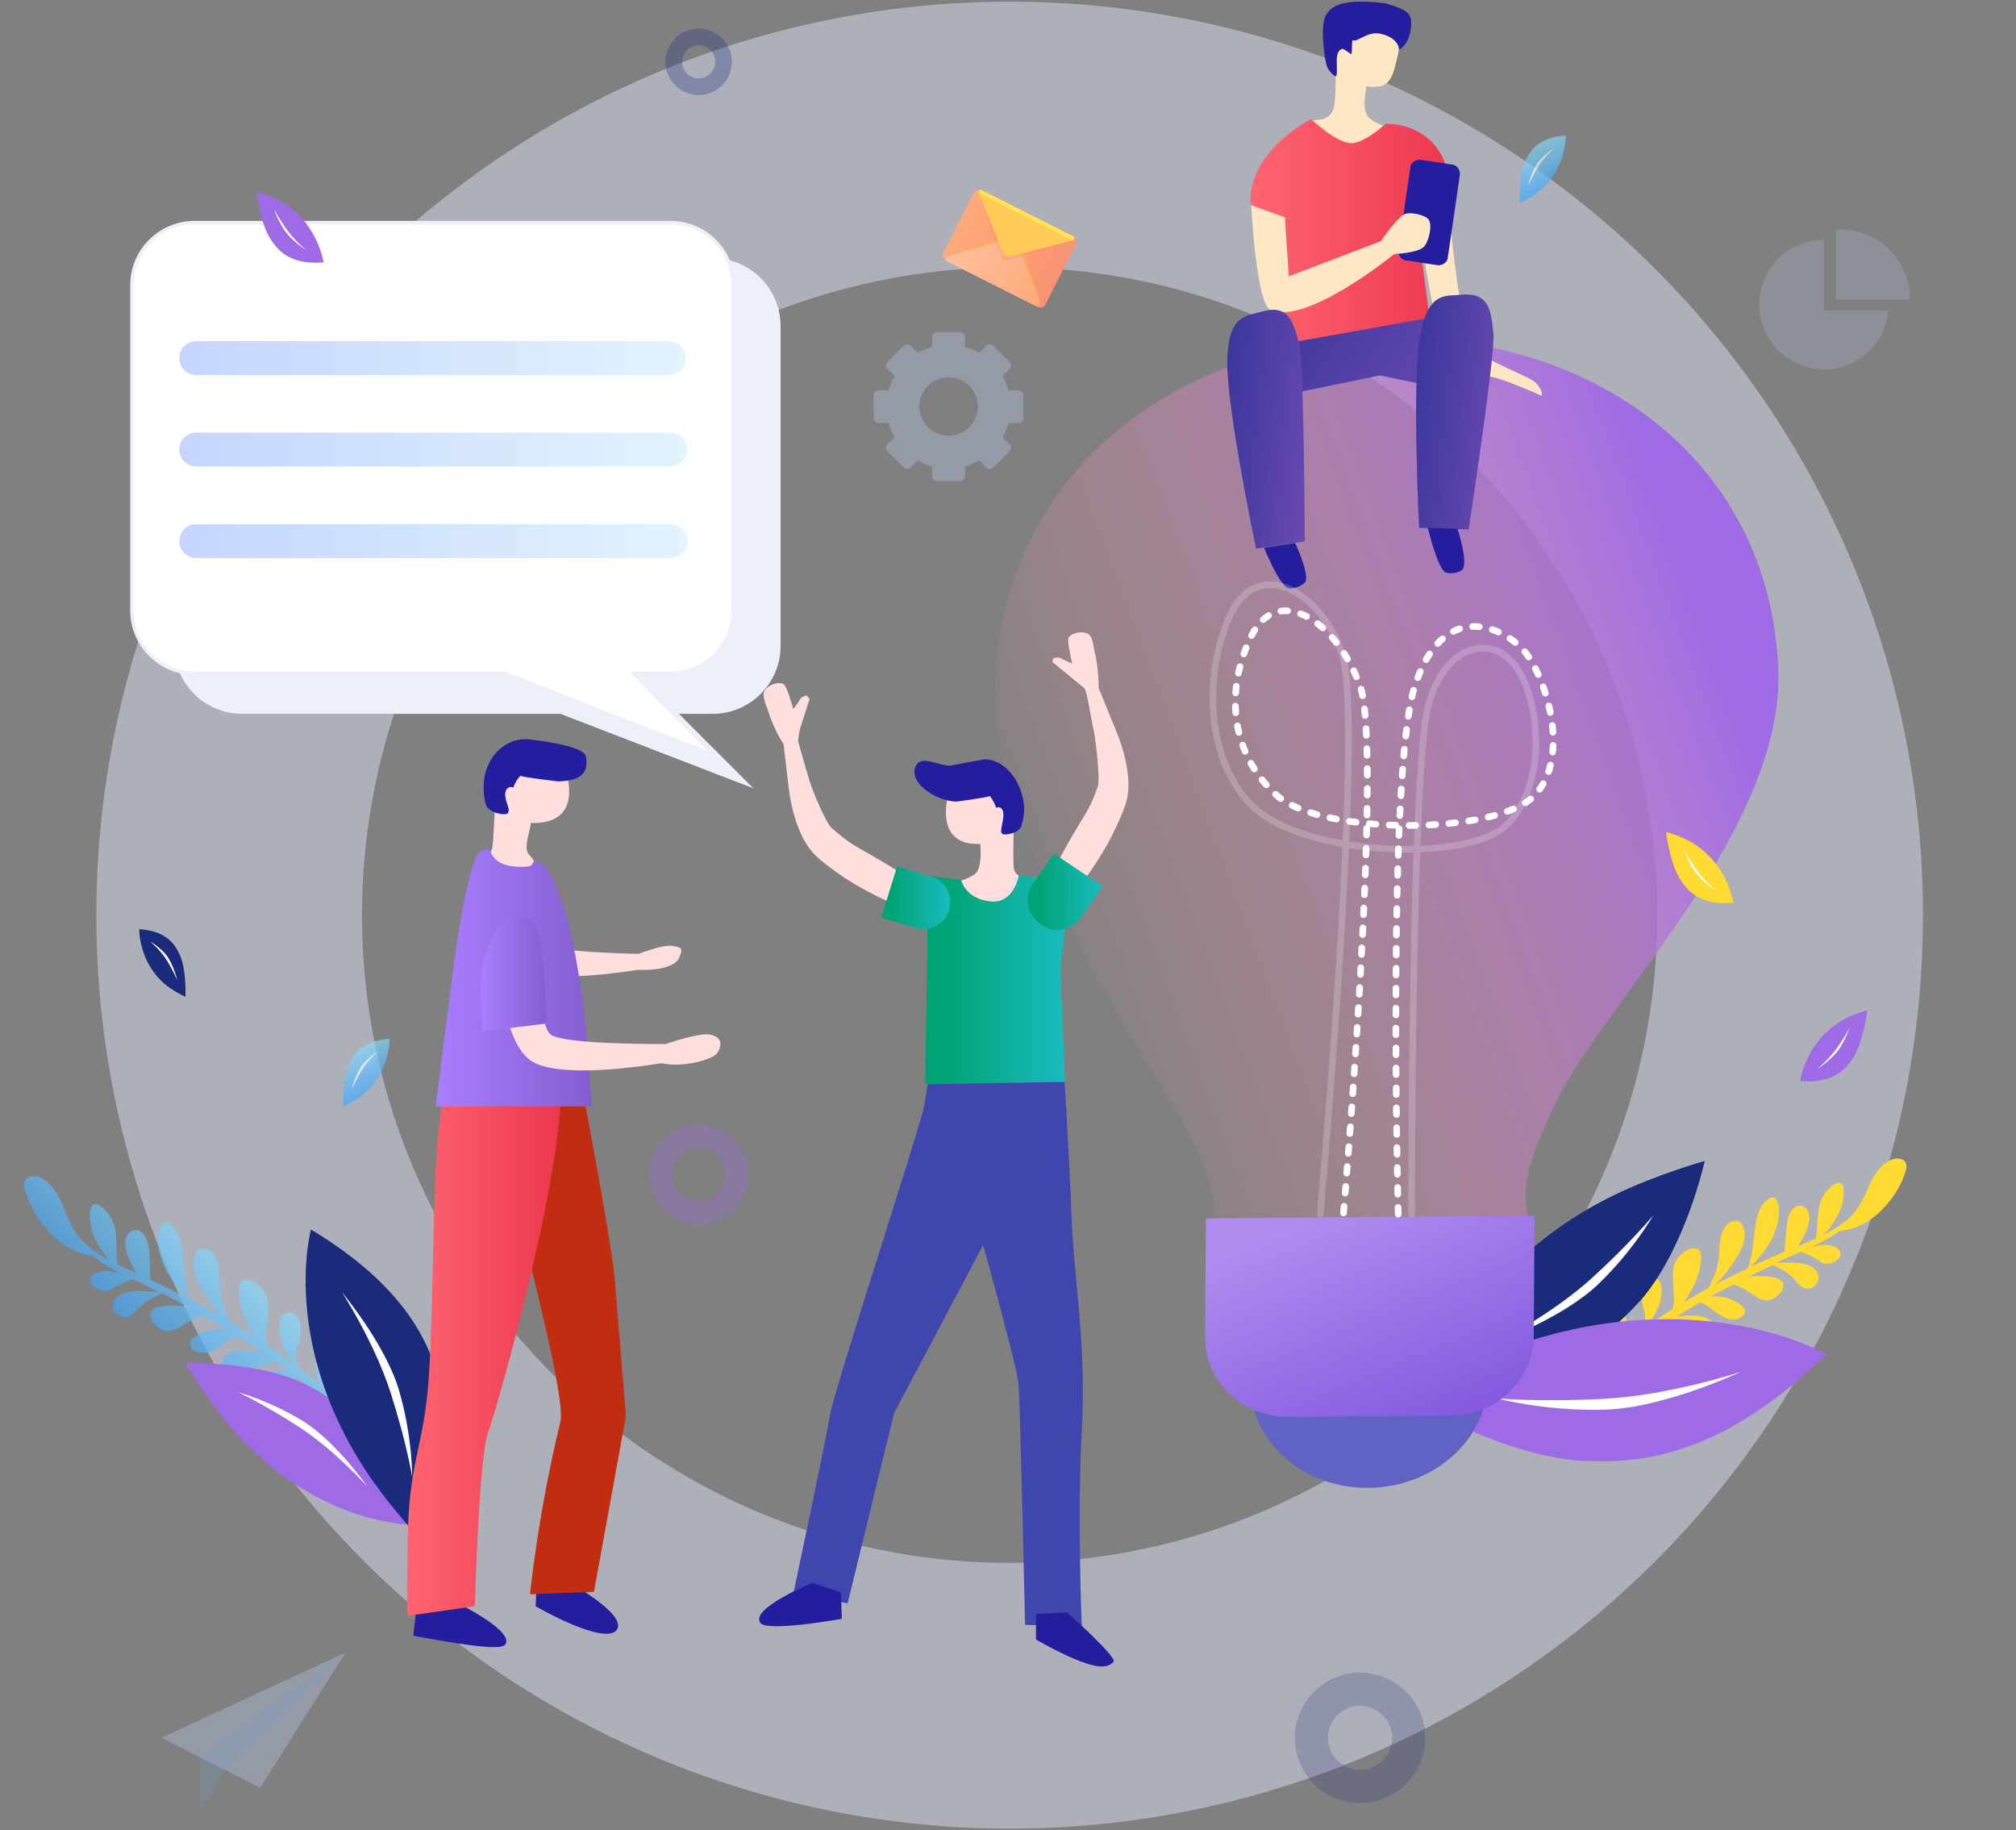 <svg width="607" height="551" viewBox="0 0 607 551" fill="none" xmlns="http://www.w3.org/2000/svg">
<rect x="0" y="0" width="607" height="551" fill="#808080" stroke="none"/>
<circle opacity="0.5" cx="304" cy="275.5" r="235" stroke="#DBDFF3" stroke-width="80"/>
<path opacity="0.31" d="M48.584 523.146L78.314 538.191L104.036 497.5L48.584 523.146Z" fill="#C5D5FF"/>
<path opacity="0.1" d="M104.036 497.5L60.034 528.936V545.53L67.599 532.768L104.036 497.5Z" fill="#04659B"/>
<path opacity="0.1" d="M104.036 497.5L60.034 528.936V545.53L67.599 532.768L104.036 497.5Z" fill="#C5D5FF"/>
<path opacity="0.31" d="M264.553 127.345C263.724 127.345 263.053 126.673 263.053 125.845V118.978C263.053 118.15 263.724 117.478 264.553 117.478H267.551C267.96 115.969 268.573 114.542 269.35 113.197L267.226 111.079C266.638 110.493 266.638 109.541 267.226 108.954L272.094 104.1C272.68 103.517 273.627 103.517 274.213 104.1L276.343 106.225C277.693 105.45 279.124 104.839 280.637 104.431V101.446C280.637 100.617 281.309 99.946 282.137 99.946H289.033C289.862 99.946 290.533 100.617 290.533 101.446V104.431C292.046 104.839 293.478 105.45 294.827 106.225L296.958 104.1C297.543 103.517 298.491 103.517 299.076 104.1L303.944 108.954C304.532 109.541 304.532 110.493 303.944 111.079L301.82 113.197C302.597 114.542 303.21 115.969 303.619 117.478H306.618C307.446 117.478 308.118 118.15 308.118 118.978V125.845C308.118 126.673 307.446 127.345 306.618 127.345H303.619C303.21 128.854 302.597 130.281 301.82 131.626L303.944 133.744C304.532 134.33 304.532 135.282 303.944 135.869L299.076 140.723C298.491 141.306 297.543 141.306 296.958 140.723L294.827 138.598C293.478 139.373 292.046 139.984 290.533 140.392V143.377C290.533 144.206 289.862 144.877 289.033 144.877H282.137C281.309 144.877 280.637 144.206 280.637 143.377V140.392C279.124 139.984 277.693 139.373 276.343 138.598L274.213 140.723C273.627 141.306 272.68 141.306 272.094 140.723L267.226 135.869C266.638 135.282 266.638 134.33 267.226 133.744L269.35 131.626C268.573 130.281 267.96 128.854 267.551 127.345H264.553ZM285.626 131.178C290.492 131.178 294.459 127.223 294.459 122.371C294.459 117.519 290.492 113.564 285.626 113.564C280.76 113.564 276.793 117.519 276.793 122.371C276.834 127.263 280.76 131.178 285.626 131.178Z" fill="#C5D5FF"/>
<circle opacity="0.3" cx="210.359" cy="353.5" r="11.5" stroke="#9F6AE5" stroke-width="7"/>
<circle opacity="0.2" cx="409.507" cy="523.167" r="14.64" stroke="#1B2B7C" stroke-width="10"/>
<circle opacity="0.3" cx="210.359" cy="18.61" r="7.5" stroke="#1B2B7C" stroke-width="5"/>
<path d="M545.783 381.541C543.185 379.857 539.423 380.14 536.429 380.095C536.097 380.09 535.396 380.16 534.713 380.19C536.208 379.519 537.721 378.808 539.216 378.136C540.232 377.681 541.23 377.266 542.246 376.811C542.911 377.251 544.552 377.648 546.219 378.63C548.148 379.776 548.671 380.964 551.24 380.246C553.653 379.554 555.548 377.341 552.949 375.657C550.755 374.249 547.827 374.808 545.178 375.491C548.284 374.104 551.283 372.526 553.99 370.532C563.043 370.075 571.422 360.719 573.755 352.586C573.955 351.816 574.15 350.947 573.863 350.198C573.202 348.566 570.852 348.474 569.281 349.207C567.058 350.223 565.367 352.193 564.133 354.318C562.899 356.443 562.046 358.787 560.932 360.965C560.017 362.803 558.819 364.419 557.576 365.919C557.518 365.941 557.518 365.941 557.501 365.981C555.064 368.335 552.194 370.161 549.172 371.681C550.69 370.208 552.204 367.777 552.785 366.794C554.423 364.084 555.414 360.895 555.039 357.766C554.972 357.163 554.826 356.524 554.285 356.236C553.642 355.854 552.835 356.163 552.209 356.6C550.044 358.024 548.406 360.304 547.815 362.811C547.042 366.05 547.412 369.511 546.737 372.745C546.777 372.763 546.816 372.781 546.856 372.799C544.997 373.642 543.174 374.406 541.311 375.153C542.931 372.913 544.205 369.945 544.53 368.466C544.81 367.301 544.93 366.064 544.487 364.911C544.084 363.776 542.967 362.848 541.778 362.94C541.095 362.97 540.447 363.35 539.941 363.841C538.348 365.376 538.067 367.831 537.893 370.047C537.719 372.262 537.43 374.522 537.336 376.773C537.105 376.861 536.874 376.95 536.683 377.056C533.48 378.447 530.259 379.878 527.118 381.345C528.543 379.973 529.825 378.49 531.006 376.914C533.385 373.723 535.157 370.069 535.607 366.161C535.771 364.61 535.737 362.971 535.068 361.574C534.789 361.019 534.332 360.434 533.707 360.442C533.374 360.437 533.028 360.569 532.744 360.777C530.876 361.855 529.815 363.915 529.184 365.974C528.215 369.221 528.134 372.625 527.64 375.988C527.355 377.915 527.004 380.099 526.107 381.897C522.832 383.448 519.58 385.056 516.39 386.74C519.155 384.293 521.703 380.508 523.341 377.798C524.961 375.128 526.098 371.718 524.663 368.928C524.45 368.547 524.197 368.147 523.794 367.872C522.623 367.064 520.951 367.704 519.979 368.704C518.727 370.009 518.145 371.852 517.874 373.642C517.642 375.45 517.686 377.284 517.454 379.092C517.071 382.313 515.846 385.064 514.27 387.849C511.807 389.188 509.367 390.585 506.967 391.999C508.076 390.583 508.982 388.98 509.452 388.138C510.971 385.375 511.926 382.266 512.176 379.129C512.265 378.07 512.15 376.824 511.339 376.176C510.59 375.603 509.521 375.748 508.655 376.079C506.424 376.9 504.635 378.874 503.996 381.168C503.613 382.67 503.684 384.23 503.754 385.79C503.846 387.408 503.916 388.968 504.009 390.585C504.084 391.813 503.941 392.992 503.581 394.121C500.937 395.761 498.354 397.477 495.812 399.21C496.646 398.197 497.401 397.148 498.036 396.045C499.527 393.557 500.474 390.682 500.284 387.779C500.2 386.786 499.957 385.722 499.185 385.092C498.09 384.222 496.329 384.631 495.419 385.707C494.51 386.782 494.225 388.28 494.269 389.685C494.25 391.014 494.427 392.335 494.777 393.59C495.034 394.516 495.366 395.381 495.37 396.338C495.383 397.49 494.925 398.624 494.503 399.678C494.414 399.878 494.308 400.117 494.201 400.356C492.231 401.771 490.243 403.226 488.295 404.699C489.441 402.343 489.819 399.454 489.572 397.003C489.387 395.487 488.7 393.7 487.183 393.454C486.691 393.378 486.207 393.497 485.786 393.692C484.237 394.482 483.784 396.573 484.156 398.316C484.527 400.058 485.476 401.579 485.963 403.277C486.242 404.262 485.966 405.524 486.125 406.455C483.108 408.932 480.233 411.52 477.703 414.406C476.939 415.26 478.061 416.286 478.931 415.622C481.234 413.782 483.497 411.924 485.76 410.066C486.691 411.198 491.356 414.471 492.025 415.008C493.12 415.878 494.748 416.412 495.946 415.656C497.086 414.922 497.322 413.212 496.702 412.028C496.099 410.804 494.871 410.018 493.616 409.506C492.919 409.244 489.544 408.552 487.402 408.744C489.723 406.864 492.101 404.962 494.524 403.175C495.34 403.491 496.173 403.767 496.958 404.26C498.129 405.068 499.06 406.2 500.248 406.968C501.437 407.736 503.095 408.093 504.231 407.262C505.593 406.245 505.355 403.989 504.167 402.79C502.979 401.592 501.165 401.261 499.461 401.219C498.934 401.223 498.149 401.159 497.368 401.194C497.576 401.048 497.785 400.902 497.993 400.756C499.094 400.004 500.234 399.27 501.335 398.519C502.851 399.624 505.454 400.116 507.215 400.996C508.873 401.783 510.559 402.725 512.395 402.683C514.231 402.641 516.161 401.208 515.98 399.36C515.808 397.707 514.061 396.689 512.402 396.332C510.664 395.94 507.275 395.815 504.605 396.441C507.041 394.946 509.476 393.452 511.957 392.073C515.03 393.013 517.809 396.974 521.42 397.246C522.892 397.376 525.265 396.666 525.337 394.787C525.387 393.281 523.267 392.241 522.203 391.623C520.358 390.61 517.715 390.101 515.2 390.27C516.172 389.7 517.165 389.187 518.159 388.674C519.419 387.994 520.719 387.331 521.979 386.65C523.132 387.069 525.066 387.883 526.72 389.002C528.875 390.392 530.861 392.376 533.638 391.082C536.167 389.915 538.759 386.246 535.118 384.862C533.069 384.092 529.503 383.936 526.318 384.428C528.825 383.204 531.332 381.98 533.821 380.796C535.488 381.778 537.089 382.157 539.23 384.115C540.964 385.699 542.546 388.697 545.186 387.819C548.109 386.734 548.382 383.224 545.783 381.541Z" fill="#FFDA32"/>
<path d="M494.396 390.998C486.704 399.263 473.122 414.872 433.567 415.638C433.567 415.638 442.5 381.136 485.755 359.895C498.463 353.655 513.287 349.496 513.287 349.496C513.287 349.496 507.708 375.146 494.396 390.998Z" fill="#1B2B7C"/>
<path d="M481.274 386.551C470.73 396.684 451.348 403.771 451.348 403.771C451.348 403.771 467.514 395.482 479.329 384.733C491.144 373.985 497.791 365.851 497.791 365.851C497.791 365.851 491.819 376.417 481.274 386.551Z" fill="white"/>
<path d="M475.628 439.746C489.543 440.146 515.002 441.731 549.911 407.664C549.911 407.664 511.886 385.645 455.799 405.24C439.321 410.996 422.838 420.412 422.838 420.412C422.838 420.412 450.188 437.715 475.628 439.746Z" fill="#9F6AE5"/>
<path d="M483.08 424.377C501.104 423.889 524.102 413.006 524.102 413.006C524.102 413.006 502.832 420.025 483.169 421.096C463.506 422.166 450.611 420.962 450.611 420.962C450.611 420.962 465.056 424.864 483.08 424.377Z" fill="white"/>
<path d="M557.967 318.448C556.053 321.184 552.694 326.379 541.981 325.45C541.981 325.45 543.687 313.323 554.977 307.008C558.294 305.152 562.228 304.109 562.228 304.109C562.228 304.109 561.248 313.157 557.967 318.448Z" fill="#9F6AE5"/>
<path d="M553.79 315.739C551.66 318.966 547.073 321.92 547.073 321.92C547.073 321.92 550.761 318.842 553.183 315.384C555.605 311.925 556.846 309.441 556.846 309.441C556.846 309.441 555.92 312.513 553.79 315.739Z" fill="white"/>
<path opacity="0.65" d="M35.941 389.927C38.772 388.245 42.764 388.722 45.921 388.802C46.249 388.79 46.975 388.895 47.767 388.997C46.228 388.2 44.623 387.405 43.083 386.608C42.046 386.088 40.978 385.601 39.941 385.081C39.201 385.536 37.473 385.895 35.635 386.85C33.507 387.98 32.927 389.217 30.236 388.364C27.71 387.537 25.784 385.112 28.614 383.43C31.027 381.994 34.076 382.736 36.867 383.618C33.622 381.997 30.505 380.24 27.762 377.943C18.172 377.082 9.657 366.753 7.507 358.028C7.279 357.182 7.149 356.3 7.481 355.467C8.242 353.763 10.737 353.737 12.41 354.595C14.751 355.756 16.439 357.961 17.671 360.248C18.87 362.569 19.715 365.067 20.785 367.458C21.711 369.461 22.89 371.191 24.131 372.854C24.165 372.885 24.199 372.917 24.233 372.948C26.725 375.583 29.655 377.61 32.839 379.365C31.303 377.746 29.795 375.075 29.199 374.013C27.582 371.051 26.639 367.636 27.21 364.297C27.286 363.67 27.525 363.004 28.073 362.688C28.749 362.302 29.616 362.664 30.256 363.133C32.514 364.725 34.114 367.228 34.669 369.902C35.352 373.391 34.825 377.025 35.376 380.519C35.345 380.553 35.279 380.556 35.245 380.524C37.151 381.472 39.089 382.386 41.059 383.266C39.427 380.797 38.228 377.589 37.91 376.024C37.669 374.784 37.588 373.44 38.105 372.271C38.621 371.102 39.804 370.172 41.089 370.288C41.847 370.359 42.52 370.794 43.032 371.334C44.669 373.047 44.86 375.635 44.978 378.029C45.062 380.391 45.28 382.814 45.267 385.213C45.5 385.303 45.736 385.458 45.969 385.548C49.31 387.133 52.623 388.817 55.935 390.502C54.501 388.978 53.162 387.352 51.983 385.622C49.592 382.129 47.872 378.119 47.594 373.99C47.47 372.352 47.603 370.573 48.373 369.132C48.681 368.529 49.218 367.951 49.877 367.992C50.239 368.012 50.606 368.163 50.875 368.35C52.791 369.56 53.857 371.82 54.427 374C55.341 377.514 55.272 381.131 55.63 384.698C55.833 386.728 56.114 389.082 57.006 391.053C60.42 392.833 63.771 394.68 67.124 396.593C64.267 393.873 61.756 389.761 60.105 386.767C58.522 383.836 57.407 380.198 59.078 377.311C59.327 376.907 59.641 376.501 60.025 376.224C61.309 375.388 63.077 376.144 64.038 377.291C65.338 378.754 65.868 380.706 66.035 382.638C66.203 384.57 66.108 386.512 66.243 388.478C66.498 391.951 67.721 394.928 69.272 397.893C71.856 399.407 74.376 400.989 76.865 402.606C75.759 401.07 74.808 399.298 74.382 398.394C72.863 395.395 72.022 392.075 71.902 388.729C71.863 387.613 72.013 386.294 72.942 385.635C73.776 385.078 74.867 385.268 75.8 385.628C78.133 386.593 79.951 388.727 80.533 391.235C80.885 392.831 80.747 394.479 80.609 396.127C80.439 397.809 80.302 399.522 80.132 401.204C80.014 402.489 80.092 403.767 80.431 404.97C83.157 406.808 85.854 408.745 88.454 410.719C87.627 409.632 86.863 408.478 86.228 407.253C84.752 404.548 83.852 401.427 84.17 398.36C84.264 397.306 84.618 396.176 85.45 395.554C86.666 394.654 88.493 395.211 89.453 396.358C90.382 397.539 90.604 399.141 90.526 400.655C90.478 402.069 90.231 403.425 89.787 404.789C89.491 405.72 89.099 406.687 89.002 407.676C88.916 408.927 89.352 410.094 89.787 411.261C89.894 411.487 89.969 411.747 90.075 411.973C92.102 413.54 94.163 415.139 96.163 416.872C95.054 414.318 94.747 411.241 95.147 408.631C95.385 407.013 96.238 405.142 97.842 404.984C98.333 404.933 98.862 405.045 99.331 405.29C100.972 406.182 101.317 408.469 100.855 410.26C100.393 412.051 99.334 413.667 98.707 415.431C98.382 416.462 98.594 417.801 98.401 418.826C101.488 421.57 104.417 424.484 106.993 427.641C107.716 428.567 106.538 429.629 105.657 428.873C103.318 426.825 100.944 424.744 98.636 422.661C97.56 423.818 92.552 427.091 91.784 427.645C90.567 428.544 88.844 429.035 87.63 428.16C86.45 427.317 86.287 425.516 86.965 424.243C87.642 422.969 88.994 422.197 90.39 421.718C91.136 421.46 94.729 420.868 97.005 421.145C94.597 419.033 92.158 416.955 89.656 414.945C88.778 415.207 87.869 415.504 87.032 415.994C85.78 416.796 84.704 417.953 83.418 418.723C82.131 419.494 80.335 419.79 79.184 418.847C77.796 417.683 78.139 415.338 79.475 414.106C80.811 412.874 82.707 412.606 84.515 412.638C85.074 412.65 85.895 412.653 86.75 412.687C86.515 412.531 86.345 412.373 86.109 412.218C84.961 411.34 83.815 410.529 82.635 409.685C80.967 410.798 78.157 411.231 76.28 412.023C74.5 412.778 72.628 413.702 70.718 413.575C68.777 413.483 66.748 411.85 67.04 409.901C67.273 408.151 69.209 407.159 70.937 406.8C72.796 406.435 76.41 406.433 79.23 407.216C76.705 405.502 74.183 403.855 71.628 402.241C68.342 403.118 65.201 407.176 61.33 407.319C59.755 407.378 57.263 406.583 57.257 404.546C57.266 402.969 59.561 401.931 60.755 401.329C62.788 400.301 65.566 399.902 68.237 400.165C67.229 399.545 66.221 398.926 65.148 398.308C63.84 397.535 62.497 396.731 61.157 395.992C59.922 396.366 57.816 397.2 56.048 398.283C53.733 399.683 51.504 401.671 48.595 400.234C45.919 398.888 43.378 394.875 47.306 393.58C49.514 392.842 53.324 392.832 56.667 393.53C54.054 392.115 51.475 390.732 48.831 389.352C47.027 390.338 45.264 390.666 42.97 392.657C41.09 394.27 39.263 397.393 36.499 396.345C33.276 395.315 33.142 391.574 35.941 389.927Z" fill="url(#paint0_linear_68_5847)"/>
<path d="M91.941 416.666C99.926 420.969 114.815 428.359 123.437 458.951C123.437 458.951 94.804 459.008 69.517 429.694C62.088 421.082 55.846 410.403 55.846 410.403C55.846 410.403 76.918 409.535 91.941 416.666Z" fill="#9F6AE5"/>
<path d="M91.146 427.768C101.163 433.909 110.604 447.537 110.604 447.537C110.604 447.537 100.88 436.653 90.128 429.65C79.376 422.646 71.704 419.13 71.704 419.13C71.704 419.13 81.129 421.628 91.146 427.768Z" fill="white"/>
<path d="M133.641 421.364C131.129 410.466 127.195 390.355 93.63 370.131C93.63 370.131 84.23 404.157 110.841 443.78C118.66 455.42 129.323 466.322 129.323 466.322C129.323 466.322 137.224 441.551 133.641 421.364Z" fill="#1B2B7C"/>
<path d="M120.182 418.69C116.145 404.778 103.02 389.11 103.02 389.11C103.02 389.11 112.791 404.219 117.613 419.287C122.435 434.354 124.116 444.622 124.116 444.622C124.116 444.622 124.218 432.602 120.182 418.69Z" fill="white"/>
<g opacity="0.65">
<path d="M105.012 320.601C106.233 318.079 108.323 313.325 117.31 312.71C117.31 312.71 117.507 323.012 109.004 329.725C106.506 331.697 103.389 333.074 103.389 333.074C103.389 333.074 102.999 325.425 105.012 320.601Z" fill="url(#paint1_linear_68_5847)"/>
<path d="M108.298 321.789C110.05 318.686 114.018 316.397 114.018 316.397C114.018 316.397 110.862 319.01 108.861 322.308C106.859 325.606 105.868 328.079 105.868 328.079C105.868 328.079 106.547 324.893 108.298 321.789Z" fill="white"/>
</g>
<g opacity="0.65">
<path d="M459.163 48.668C460.384 46.145 462.474 41.391 471.46 40.776C471.46 40.776 471.658 51.078 463.154 57.791C460.656 59.763 457.539 61.14 457.539 61.14C457.539 61.14 457.15 53.491 459.163 48.668Z" fill="url(#paint2_linear_68_5847)"/>
<path d="M462.449 49.856C464.2 46.752 468.168 44.464 468.168 44.464C468.168 44.464 465.013 47.077 463.011 50.375C461.009 53.673 460.019 56.146 460.019 56.146C460.019 56.146 460.697 52.959 462.449 49.856Z" fill="white"/>
</g>
<path d="M54.209 287.601C52.988 285.079 50.898 280.325 41.911 279.71C41.911 279.71 41.714 290.012 50.217 296.725C52.716 298.697 55.832 300.074 55.832 300.074C55.832 300.074 56.222 292.425 54.209 287.601Z" fill="#1B2B7C"/>
<path d="M50.923 288.789C49.171 285.686 45.204 283.397 45.204 283.397C45.204 283.397 48.359 286.01 50.361 289.308C52.362 292.606 53.353 295.079 53.353 295.079C53.353 295.079 52.674 291.893 50.923 288.789Z" fill="white"/>
<path d="M72.857 77.719H214.625C225.844 77.719 235.024 86.898 235.024 98.118V194.5C235.024 205.719 225.844 214.898 214.625 214.898H204.426L226.864 237.336L168.729 214.898H72.857C61.638 214.898 52.459 205.719 52.459 194.5V98.118C52.968 86.388 62.148 77.719 72.857 77.719Z" fill="#EDEFF9"/>
<path d="M201.877 202.669H58.578C48.145 202.669 39.7 194.223 39.7 183.79V85.878C39.7 75.445 48.145 67 58.578 67H201.877C212.31 67 220.755 75.445 220.755 85.878V183.79C220.755 194.223 212.31 202.669 201.877 202.669Z" fill="white" stroke="#EDEFF9"/>
<path d="M184.028 196.539L213.096 226.116L137.622 196.539" fill="white"/>
<path d="M201.367 112.906H59.089C56.029 112.906 53.989 110.356 53.989 107.806C53.989 104.746 56.539 102.707 59.089 102.707H201.367C204.427 102.707 206.467 105.256 206.467 107.806C206.977 110.356 204.427 112.906 201.367 112.906ZM206.977 135.344C206.977 132.284 204.427 130.244 201.877 130.244H59.089C56.029 130.244 53.989 132.794 53.989 135.344C53.989 138.404 56.539 140.444 59.089 140.444H201.367C204.427 140.444 206.977 137.894 206.977 135.344ZM206.977 162.882C206.977 159.822 204.427 157.782 201.877 157.782H59.089C56.029 157.782 53.989 160.332 53.989 162.882C53.989 165.941 56.539 167.981 59.089 167.981H201.367C204.427 167.981 206.977 165.941 206.977 162.882Z" fill="url(#paint3_linear_68_5847)"/>
<path d="M312.416 92.395L284.848 78.518C283.997 78.09 283.602 77.038 284.059 76.13L293.197 57.979C293.625 57.128 294.677 56.733 295.584 57.19L323.152 71.067C324.003 71.496 324.398 72.548 323.941 73.455L314.804 91.607C314.347 92.514 313.323 92.852 312.416 92.395Z" fill="url(#paint4_linear_68_5847)"/>
<path opacity="0.22" d="M285.477 77.128L306.257 69.744C306.428 69.687 306.655 69.802 306.768 70.001L313.046 90.58L285.477 77.128Z" fill="#FFCC00"/>
<path d="M285.477 77.129L304.633 71.699C305.287 71.531 305.911 71.844 306.165 72.47L313.215 91.091C313.468 91.859 312.699 92.538 312.019 92.196L285.359 78.775C284.621 78.404 284.738 77.325 285.477 77.129Z" fill="url(#paint5_linear_68_5847)"/>
<path d="M301.924 75.952L294.673 58.153C294.447 57.613 295.046 56.99 295.613 57.276L323.124 71.124C323.691 71.41 323.575 72.205 322.978 72.402L304.363 77.18C303.312 77.432 302.291 76.918 301.924 75.952Z" fill="#FFE356"/>
<path opacity="0.22" d="M301.607 77.57L294.673 58.153L322.978 72.402L303.252 78.398C302.542 78.538 301.861 78.195 301.607 77.57Z" fill="#FB7668"/>
<path d="M81.433 71.984C83.348 74.72 86.707 79.915 97.42 78.986C97.42 78.986 95.714 66.86 84.424 60.544C81.106 58.688 77.172 57.645 77.172 57.645C77.172 57.645 78.152 66.693 81.433 71.984Z" fill="#9F6AE5"/>
<path d="M85.611 69.275C87.741 72.502 92.327 75.456 92.327 75.456C92.327 75.456 88.64 72.379 86.218 68.92C83.796 65.461 82.555 62.977 82.555 62.977C82.555 62.977 83.48 66.049 85.611 69.275Z" fill="white"/>
<g opacity="0.3">
<path opacity="0.65" d="M549.186 93.442V72.182C538.418 72.182 529.686 80.919 529.686 91.694C529.686 102.47 538.418 111.207 549.186 111.207C559.373 111.207 567.668 103.489 568.541 93.442H549.186Z" fill="#C5D5FF"/>
<path opacity="0.65" d="M575.09 90.092C575.09 89.947 575.09 89.947 575.09 90.092C575.09 78.443 565.776 69.124 554.134 69.124C553.698 69.124 553.261 69.124 552.824 69.124V90.092H575.09Z" fill="#C5D5FF"/>
</g>
<path d="M413.401 101.804C348.226 104.675 297.887 147.967 299.782 212.413C300.994 253.628 339.768 309.458 355.232 336.334C370.695 363.21 364.278 367.88 362.893 375.215C379.987 370.6 394.652 376.74 417.496 375.786C436.449 374.77 446.734 371.94 462.194 373.995C459.353 362.935 455.013 357.538 470.241 328.601C485.47 299.665 536.804 248.659 535.437 202.198C533.315 137.838 478.35 99.017 413.401 101.804Z" fill="url(#paint6_linear_68_5847)"/>
<path d="M377.271 423.382C380.961 437.409 394.689 447.94 411.689 447.905C428.463 447.955 442.87 437.525 446.876 423.402L377.271 423.382Z" fill="#6063C3"/>
<path d="M363.103 366.803L362.864 402.751C362.869 415.881 374.086 426.592 387.731 426.548L436.817 426.149C450.688 426.02 461.884 415.274 461.796 401.922L462.035 365.974L363.103 366.803Z" fill="url(#paint7_linear_68_5847)"/>
<path d="M125.412 483.791L124.449 492.444C146.347 496.531 151.159 496.29 152.122 495.089C155.25 490.521 134.315 480.906 134.315 480.906L125.412 483.791Z" fill="#241D9E"/>
<path d="M161.507 478.743L161.266 483.551C161.266 483.551 182.441 495.81 185.81 490.521C188.698 485.714 170.41 475.858 170.41 475.858L161.507 478.743Z" fill="#241D9E"/>
<path d="M159.582 479.945C159.582 479.945 161.988 455.667 168.726 428.023C170.651 419.851 155.01 363.362 151.641 347.978C148.513 334.516 149.956 322.738 149.956 322.738L174.741 324.901C174.741 324.901 184.126 373.217 185.088 385.236C186.532 402.543 188.457 426.341 188.457 426.341L178.832 479.224L159.582 479.945Z" fill="#C12D10"/>
<path d="M137.684 318.651C137.684 318.651 132.39 323.94 131.187 351.824C130.225 372.977 130.225 403.264 128.781 418.649C126.856 437.639 123.006 441.244 122.765 464.08C122.284 486.676 122.765 486.435 122.765 486.435L142.978 483.551C142.978 483.551 144.181 437.639 147.069 430.908C148.272 428.264 168.966 357.352 168.966 326.824C168.726 316.488 151.16 320.334 137.684 318.651Z" fill="url(#paint8_linear_68_5847)"/>
<path d="M146.106 260.961C146.106 260.961 147.309 286.922 156.453 291.729C165.838 296.537 191.585 291.969 192.067 291.969C198.082 292.21 203.617 291.008 204.579 288.123C205.542 285.72 205.542 285.239 202.414 284.758C199.526 284.277 192.307 287.162 192.307 287.162C192.307 287.162 164.635 286.681 161.025 283.797C157.416 280.912 157.656 259.759 157.656 259.759L146.106 260.961Z" fill="#FFDEDE"/>
<path d="M148.272 254.951C148.753 251.586 149.235 235.961 149.475 235.24C149.475 235.24 151.4 227.788 161.025 228.99C166.801 229.711 171.373 229.952 171.373 238.365C171.373 245.095 166.801 247.74 161.025 247.74C160.544 247.74 160.304 247.74 159.822 247.74C159.582 250.624 157.416 255.432 159.341 257.355C162.71 260.72 165.116 269.614 165.116 269.614C165.116 269.614 167.763 265.768 163.672 266.97C159.341 268.172 155.972 268.172 149.716 266.97C144.903 266.008 142.256 263.605 142.256 263.605C142.256 263.605 147.791 258.076 148.272 254.951Z" fill="#FFDEDE"/>
<path d="M158.379 222.5C158.619 222.5 175.945 224.183 176.426 227.788C177.148 232.355 175.463 235 168.004 235.24C168.004 235.24 157.657 234.038 156.694 233.557C155.732 234.519 155.01 235.721 154.528 237.163C154.288 236.923 154.047 236.923 153.566 236.923C151.16 237.644 152.363 241.009 152.844 242.451C153.325 243.894 153.325 244.855 152.363 245.095C151.882 245.095 151.4 245.095 151.16 245.095C149.475 244.855 148.031 244.374 146.828 243.172L146.588 242.932C145.866 241.249 145.625 239.326 145.625 237.403C145.385 228.99 151.16 222.5 158.379 222.5Z" fill="#241D9E"/>
<path d="M164.394 260.96L161.025 258.797C159.822 260.239 161.025 260.96 156.935 260.96C150.919 260.96 148.272 258.797 147.309 255.432C146.347 255.672 145.625 255.912 144.903 256.153C140.331 258.797 136 295.334 136 295.334L131.187 333.074H178.351C177.388 329.468 176.666 280.912 164.394 260.96Z" fill="url(#paint9_linear_68_5847)"/>
<path d="M149.624 286.892C149.624 286.892 150.827 314.776 160.693 319.824C170.559 325.113 198.953 320.065 199.194 320.065C205.209 321.507 214.594 319.103 216.038 316.94C217.963 313.574 216.519 311.892 213.391 311.411C210.263 310.93 200.397 314.296 200.397 314.296C200.397 314.296 169.596 314.536 165.746 311.411C161.896 308.286 162.137 285.45 162.137 285.45L149.624 286.892Z" fill="#FFDEDE"/>
<path d="M145.037 310.527L164.529 308.123C164.529 308.123 164.047 279.759 160.438 277.355C150.813 270.624 145.759 287.451 145.037 291.297C144.556 295.383 145.037 310.527 145.037 310.527Z" fill="url(#paint10_linear_68_5847)"/>
<path d="M505.902 264.784C507.816 267.52 511.175 272.715 521.888 271.786C521.888 271.786 520.183 259.66 508.892 253.344C505.575 251.489 501.641 250.445 501.641 250.445C501.641 250.445 502.621 259.493 505.902 264.784Z" fill="#FFDA32"/>
<path d="M510.079 262.076C512.209 265.302 516.796 268.256 516.796 268.256C516.796 268.256 513.109 265.179 510.687 261.72C508.264 258.261 507.023 255.777 507.023 255.777C507.023 255.777 507.949 258.849 510.079 262.076Z" fill="white"/>
<path d="M437.62 97.136L410.429 93.531L383.478 101.944L378.184 120.693L415.482 113.001L438.101 117.809L437.62 97.136Z" fill="url(#paint11_linear_68_5847)"/>
<path d="M412.113 35.359C410.188 33.436 410.91 29.11 411.391 25.985C418.129 26.946 419.091 24.062 420.535 18.052C422.942 9.399 418.851 7.956 413.316 7.476C407.782 6.754 402.729 9.399 402.247 14.447C402.007 15.889 402.488 29.831 401.525 32.715C400.563 35.84 397.194 36.081 397.194 36.081L394.066 36.321C394.066 36.321 397.435 40.167 401.525 42.33C405.616 44.734 408.504 45.455 412.835 44.734C416.926 44.013 422.22 39.205 422.22 39.205C422.22 39.205 415.001 38.244 412.113 35.359Z" fill="#FFE7C5"/>
<path d="M424.866 6.033C424.385 3.149 421.738 2.427 417.166 0.985C398.638 -1.178 397.916 4.11 398.397 12.523C398.638 14.927 398.878 18.052 399.6 20.215C399.6 20.456 402.247 24.302 402.488 22.379C402.728 19.254 401.766 15.408 404.172 14.687C404.653 14.687 406.578 16.129 406.819 16.369C407.3 15.408 406.819 13.004 407.3 12.043C408.504 13.004 411.391 9.398 415.482 10.12C421.257 11.322 421.257 14.927 421.257 14.927C424.626 13.245 425.107 7.716 424.866 6.033Z" fill="#241D9E"/>
<path d="M436.417 58.676C436.417 58.676 435.935 62.762 436.898 69.493C437.62 76.223 438.823 86.8 439.786 91.127C440.748 95.454 442.914 102.665 444.839 105.55C446.764 108.194 459.277 113.001 461.683 114.684C464.089 116.367 464.811 119.491 463.849 119.011C462.886 118.53 454.464 114.924 451.095 113.963C447.967 113.001 438.823 111.799 435.454 106.992C432.085 102.184 426.07 60.358 426.07 60.358L436.417 58.676Z" fill="#FFE7C5"/>
<path d="M417.166 37.282C417.166 37.282 432.567 36.321 436.176 52.666C437.139 57.233 437.139 58.676 437.139 58.676L425.829 60.358L430.401 95.694L385.884 103.626L387.088 65.406C387.088 65.406 376.5 63.003 376.5 60.839C376.019 45.215 394.788 35.84 394.788 35.84C394.788 35.84 402.969 43.772 407.541 43.051C411.873 42.33 417.166 37.282 417.166 37.282Z" fill="url(#paint12_linear_68_5847)"/>
<path d="M421.016 75.262C420.776 76.704 421.979 78.387 423.423 78.387L432.807 79.829C434.251 80.069 435.935 78.868 435.935 77.425L439.545 52.666C439.786 51.224 438.582 49.541 437.139 49.541L427.754 48.099C426.31 47.859 424.626 49.061 424.626 50.503L421.016 75.262Z" fill="#241D9E"/>
<path d="M376.74 61.801C376.74 61.801 378.184 91.367 382.516 93.29C393.344 98.098 419.813 76.464 419.813 76.464C419.813 76.464 426.792 76.224 428.717 74.3C430.16 72.858 431.364 67.81 430.16 66.128C429.198 64.685 424.626 63.724 422.942 64.445C420.535 65.647 415.723 72.618 415.723 72.618L388.05 83.194L386.847 65.406L376.74 61.801Z" fill="#FFE7C5"/>
<path d="M442.192 159.394C442.192 159.394 450.373 106.03 449.652 100.261C448.93 94.492 448.93 88.002 440.267 88.723C435.214 89.204 429.92 87.521 427.514 101.463C425.107 115.405 427.273 158.913 427.273 158.913L442.192 159.394Z" fill="url(#paint13_linear_68_5847)"/>
<path d="M429.92 158.914C429.92 158.914 432.567 170.211 434.973 172.134C436.176 173.096 440.026 172.375 440.508 171.173C441.951 168.529 438.823 159.154 438.823 159.154L429.92 158.914Z" fill="#241D9E"/>
<path d="M392.863 163C392.863 163 392.622 108.915 391.178 103.386C389.494 97.858 388.531 91.367 380.109 93.771C375.297 95.213 369.762 94.492 369.522 108.675C369.281 122.857 378.184 165.163 378.184 165.163L392.863 163Z" fill="url(#paint14_linear_68_5847)"/>
<path d="M380.591 164.923C380.591 164.923 384.922 175.5 387.569 176.942C389.013 177.663 392.622 176.221 393.104 175.019C394.066 172.135 389.975 163.481 389.975 163.481L380.591 164.923Z" fill="#241D9E"/>
<path d="M421 365.5C421 365.5 417.5 232.5 426 206.5C434.5 180.5 452 188.5 458.5 195.5C465 202.5 473.5 227.5 462 239.5C450.5 251.5 398 251.5 384.5 239.5C371 227.5 368.5 209 376.5 192C384.5 175 402.5 187 409.5 206.5C416.5 226 404.5 365.5 404.5 365.5" stroke="white" stroke-width="2" stroke-linecap="round" stroke-linejoin="round" stroke-dasharray="2 4"/>
<path opacity="0.2" d="M425 365.5C425 365.5 425 231.5 430 212.5C435 193.5 450 190.5 457 201.5C464 212.5 465.5 236 454 248C442.5 260 393.5 257.5 378 243.5C362.5 229.5 362.5 202 370.5 185C378.5 168 397 177 404 196.5C411 216 397.5 365.5 397.5 365.5" stroke="white" stroke-width="2" stroke-linecap="round" stroke-linejoin="round"/>
<path d="M305.271 261.517C304.79 258.152 305.512 243.008 305.271 242.287C305.271 242.287 302.384 233.874 293.962 235.076C288.908 235.797 284.818 236.037 284.818 244.691C284.818 251.421 288.908 254.065 293.962 254.065C294.443 254.065 294.684 254.065 295.165 254.065C295.405 256.95 295.405 261.758 293.48 263.2C289.63 265.844 282.411 266.565 282.411 266.565C282.411 266.565 287.946 272.094 291.796 273.296C295.646 274.498 299.015 275.94 302.865 274.017C306.715 272.094 312.49 265.363 312.49 265.363C312.49 265.363 305.753 264.882 305.271 261.517Z" fill="#FFDEDE"/>
<path d="M296.368 228.585C296.127 228.585 286.021 230.508 286.021 230.508C282.652 230.508 277.599 227.384 275.914 230.268C273.027 235.076 281.208 241.085 287.946 241.325C287.946 241.325 297.09 240.124 298.052 239.643C298.774 240.604 299.496 241.806 299.978 243.249C300.218 243.008 300.459 243.008 300.94 243.008C302.865 243.729 301.903 247.095 301.662 248.537C301.421 249.979 301.181 250.941 302.143 251.181C302.624 251.181 302.865 251.181 303.346 251.181C304.79 250.941 306.234 250.46 307.196 249.258L307.437 249.018C307.918 247.335 308.4 245.412 308.4 243.249C307.918 235.316 302.624 228.585 296.368 228.585Z" fill="#241D9E"/>
<path d="M273.989 274.257C273.989 274.257 263.402 270.171 254.498 264.402C245.595 258.392 244.392 256.229 244.392 256.229C244.392 256.229 239.098 250.941 237.414 236.758C235.729 222.336 235.729 222.336 235.729 222.336L239.82 221.374C239.82 221.374 242.467 230.989 243.67 234.835C244.873 238.681 248.723 247.816 250.408 249.258C258.348 256.229 257.386 253.825 275.674 265.604L273.989 274.257Z" fill="#FFDEDE"/>
<path d="M237.414 224.499C237.414 224.499 236.692 225.461 235.007 222.576C233.323 219.692 231.639 215.365 231.398 214.403C231.157 213.442 229.232 209.596 230.195 207.913C231.639 205.75 235.248 205.028 236.211 206.23C237.173 207.432 238.858 213.442 238.858 213.442C238.858 213.442 240.061 211.999 241.023 210.317C241.264 209.836 242.708 209.355 242.708 209.355C242.708 209.355 243.911 210.076 243.67 210.798C243.43 211.278 241.505 217.528 241.023 218.97C240.542 220.413 240.301 223.057 240.301 223.057L237.414 224.499Z" fill="#FFDEDE"/>
<path d="M330.538 236.758C331.26 234.595 330.057 224.018 329.335 219.932C328.613 217.047 327.169 207.192 326.447 207.192C326.447 207.192 324.763 205.749 323.56 204.788C322.356 203.826 317.544 199.74 317.063 199.5C316.581 199.019 317.303 198.057 317.303 198.057C317.303 198.057 318.747 197.817 319.228 198.057C320.913 199.019 322.838 199.74 322.838 199.74C322.838 199.74 321.394 193.731 321.635 192.288C321.875 190.846 325.485 189.644 327.65 190.846C329.335 191.807 329.335 196.134 329.816 197.096C330.057 198.057 330.779 202.625 330.779 205.99C330.779 206.471 330.779 206.951 330.779 207.192C331.5 208.634 332.704 211.999 335.832 219.451C341.366 232.672 339.441 239.883 339.441 239.883C339.441 239.883 339.441 242.287 334.629 251.902C329.816 261.277 322.597 269.93 322.597 269.93L316.581 263.2C326.447 243.97 326.928 246.854 330.538 236.758Z" fill="#FFDEDE"/>
<path d="M238.858 479.78C238.858 479.78 248.723 433.387 249.927 425.936C251.13 418.484 276.637 340.601 278.08 333.63C279.524 326.659 280.727 315.602 280.727 315.602H306.715L301.662 364.158L269.177 425.455L255.221 482.665L238.858 479.78Z" fill="#3F47AF"/>
<path d="M308.64 489.155C308.64 489.155 307.197 424.013 306.715 417.042C306.234 410.071 290.353 354.784 290.353 354.784L292.518 323.054L320.431 324.015C320.431 324.015 321.875 346.13 322.597 365.601C323.319 385.071 327.169 404.782 325.725 430.743C324.281 456.704 325.725 489.636 325.725 489.636L308.64 489.155Z" fill="#3F47AF"/>
<path d="M306.715 263.681C306.715 263.681 318.266 263.921 319.709 265.363C322.838 268.248 319.228 291.324 319.228 291.324L320.672 325.698L278.562 326.419L279.524 263.681L289.39 264.883C289.39 264.883 290.593 270.652 298.293 271.373C305.272 272.094 306.715 263.681 306.715 263.681Z" fill="url(#paint15_linear_68_5847)"/>
<path d="M265.327 276.18L275.674 279.305C280.005 280.507 284.337 278.343 285.781 274.017V273.776C286.984 269.69 284.818 265.123 280.487 263.921L270.14 260.796L265.327 276.18Z" fill="url(#paint16_linear_68_5847)"/>
<path d="M331.982 266.806L325.485 276.18C322.838 280.027 317.303 281.228 313.453 278.344L313.212 278.103C309.362 275.459 308.159 270.171 310.806 266.325L317.303 256.95L331.982 266.806Z" fill="url(#paint17_linear_68_5847)"/>
<path d="M253.212 479.405L253.453 487.337C253.453 487.337 230.833 491.423 228.908 488.539C225.78 484.212 244.549 476.52 244.549 476.52L253.212 479.405Z" fill="#241D9E"/>
<path d="M311.926 485.895V493.587C331.176 504.404 333.582 501.76 335.267 500.318C336.711 499.116 321.31 485.414 321.31 485.414L311.926 485.895Z" fill="#241D9E"/>
<defs>
<linearGradient id="paint0_linear_68_5847" x1="70.202" y1="378.188" x2="45.207" y2="405.066" gradientUnits="userSpaceOnUse">
<stop stop-color="#87DFFF"/>
<stop offset="1" stop-color="#3CA5FF"/>
</linearGradient>
<linearGradient id="paint1_linear_68_5847" x1="107.255" y1="315.841" x2="112.971" y2="328.904" gradientUnits="userSpaceOnUse">
<stop stop-color="#87DFFF"/>
<stop offset="1" stop-color="#3CA5FF"/>
</linearGradient>
<linearGradient id="paint2_linear_68_5847" x1="461.406" y1="43.908" x2="467.121" y2="56.97" gradientUnits="userSpaceOnUse">
<stop stop-color="#87DFFF"/>
<stop offset="1" stop-color="#3CA5FF"/>
</linearGradient>
<linearGradient id="paint3_linear_68_5847" x1="53.989" y1="145" x2="206.977" y2="145" gradientUnits="userSpaceOnUse">
<stop stop-color="#C5D5FF"/>
<stop offset="1" stop-color="#E2F4FE"/>
</linearGradient>
<linearGradient id="paint4_linear_68_5847" x1="319.372" y1="82.531" x2="288.628" y2="67.055" gradientUnits="userSpaceOnUse">
<stop stop-color="#F99373"/>
<stop offset="1" stop-color="#FFA979"/>
</linearGradient>
<linearGradient id="paint5_linear_68_5847" x1="316.219" y1="85.734" x2="287.992" y2="71.525" gradientUnits="userSpaceOnUse">
<stop stop-color="#FFA979"/>
<stop offset="1" stop-color="#FFC09E"/>
</linearGradient>
<linearGradient id="paint6_linear_68_5847" x1="316.179" y1="280.317" x2="540.886" y2="196.411" gradientUnits="userSpaceOnUse">
<stop stop-color="#FF9AA0" stop-opacity="0.03"/>
<stop offset="0.917" stop-color="#9F6AE5"/>
</linearGradient>
<linearGradient id="paint7_linear_68_5847" x1="401.846" y1="363.729" x2="440.505" y2="456.277" gradientUnits="userSpaceOnUse">
<stop stop-color="#AE8DEF"/>
<stop offset="0.999" stop-color="#7546D9"/>
</linearGradient>
<linearGradient id="paint8_linear_68_5847" x1="122.554" y1="402.624" x2="168.751" y2="402.624" gradientUnits="userSpaceOnUse">
<stop stop-color="#FF6570"/>
<stop offset="1" stop-color="#EC374F"/>
</linearGradient>
<linearGradient id="paint9_linear_68_5847" x1="131.183" y1="294.272" x2="178.318" y2="294.272" gradientUnits="userSpaceOnUse">
<stop stop-color="#A97EFF"/>
<stop offset="0.999" stop-color="#835ED0"/>
</linearGradient>
<linearGradient id="paint10_linear_68_5847" x1="144.846" y1="293.143" x2="164.621" y2="293.143" gradientUnits="userSpaceOnUse">
<stop stop-color="#A97EFF"/>
<stop offset="0.999" stop-color="#835ED0"/>
</linearGradient>
<linearGradient id="paint11_linear_68_5847" x1="378.184" y1="93.531" x2="431.747" y2="130.02" gradientUnits="userSpaceOnUse">
<stop stop-color="#38369A"/>
<stop offset="1" stop-color="#6A49B0"/>
</linearGradient>
<linearGradient id="paint12_linear_68_5847" x1="376.152" y1="69.769" x2="437.165" y2="69.769" gradientUnits="userSpaceOnUse">
<stop stop-color="#FF6570"/>
<stop offset="1" stop-color="#EC374F"/>
</linearGradient>
<linearGradient id="paint13_linear_68_5847" x1="426.378" y1="88.668" x2="456.585" y2="91.744" gradientUnits="userSpaceOnUse">
<stop stop-color="#38369A"/>
<stop offset="1" stop-color="#6A49B0"/>
</linearGradient>
<linearGradient id="paint14_linear_68_5847" x1="369.517" y1="93.256" x2="399.769" y2="96.29" gradientUnits="userSpaceOnUse">
<stop stop-color="#38369A"/>
<stop offset="1" stop-color="#6A49B0"/>
</linearGradient>
<linearGradient id="paint15_linear_68_5847" x1="278.369" y1="295.148" x2="320.957" y2="295.148" gradientUnits="userSpaceOnUse">
<stop offset="0.132" stop-color="#00A373"/>
<stop offset="1" stop-color="#1ABBC0"/>
</linearGradient>
<linearGradient id="paint16_linear_68_5847" x1="265.436" y1="270.221" x2="286.107" y2="270.221" gradientUnits="userSpaceOnUse">
<stop offset="0.132" stop-color="#00A373"/>
<stop offset="1" stop-color="#1ABBC0"/>
</linearGradient>
<linearGradient id="paint17_linear_68_5847" x1="309.503" y1="268.461" x2="332.085" y2="268.461" gradientUnits="userSpaceOnUse">
<stop offset="0.132" stop-color="#00A373"/>
<stop offset="1" stop-color="#1ABBC0"/>
</linearGradient>
</defs>
</svg>
